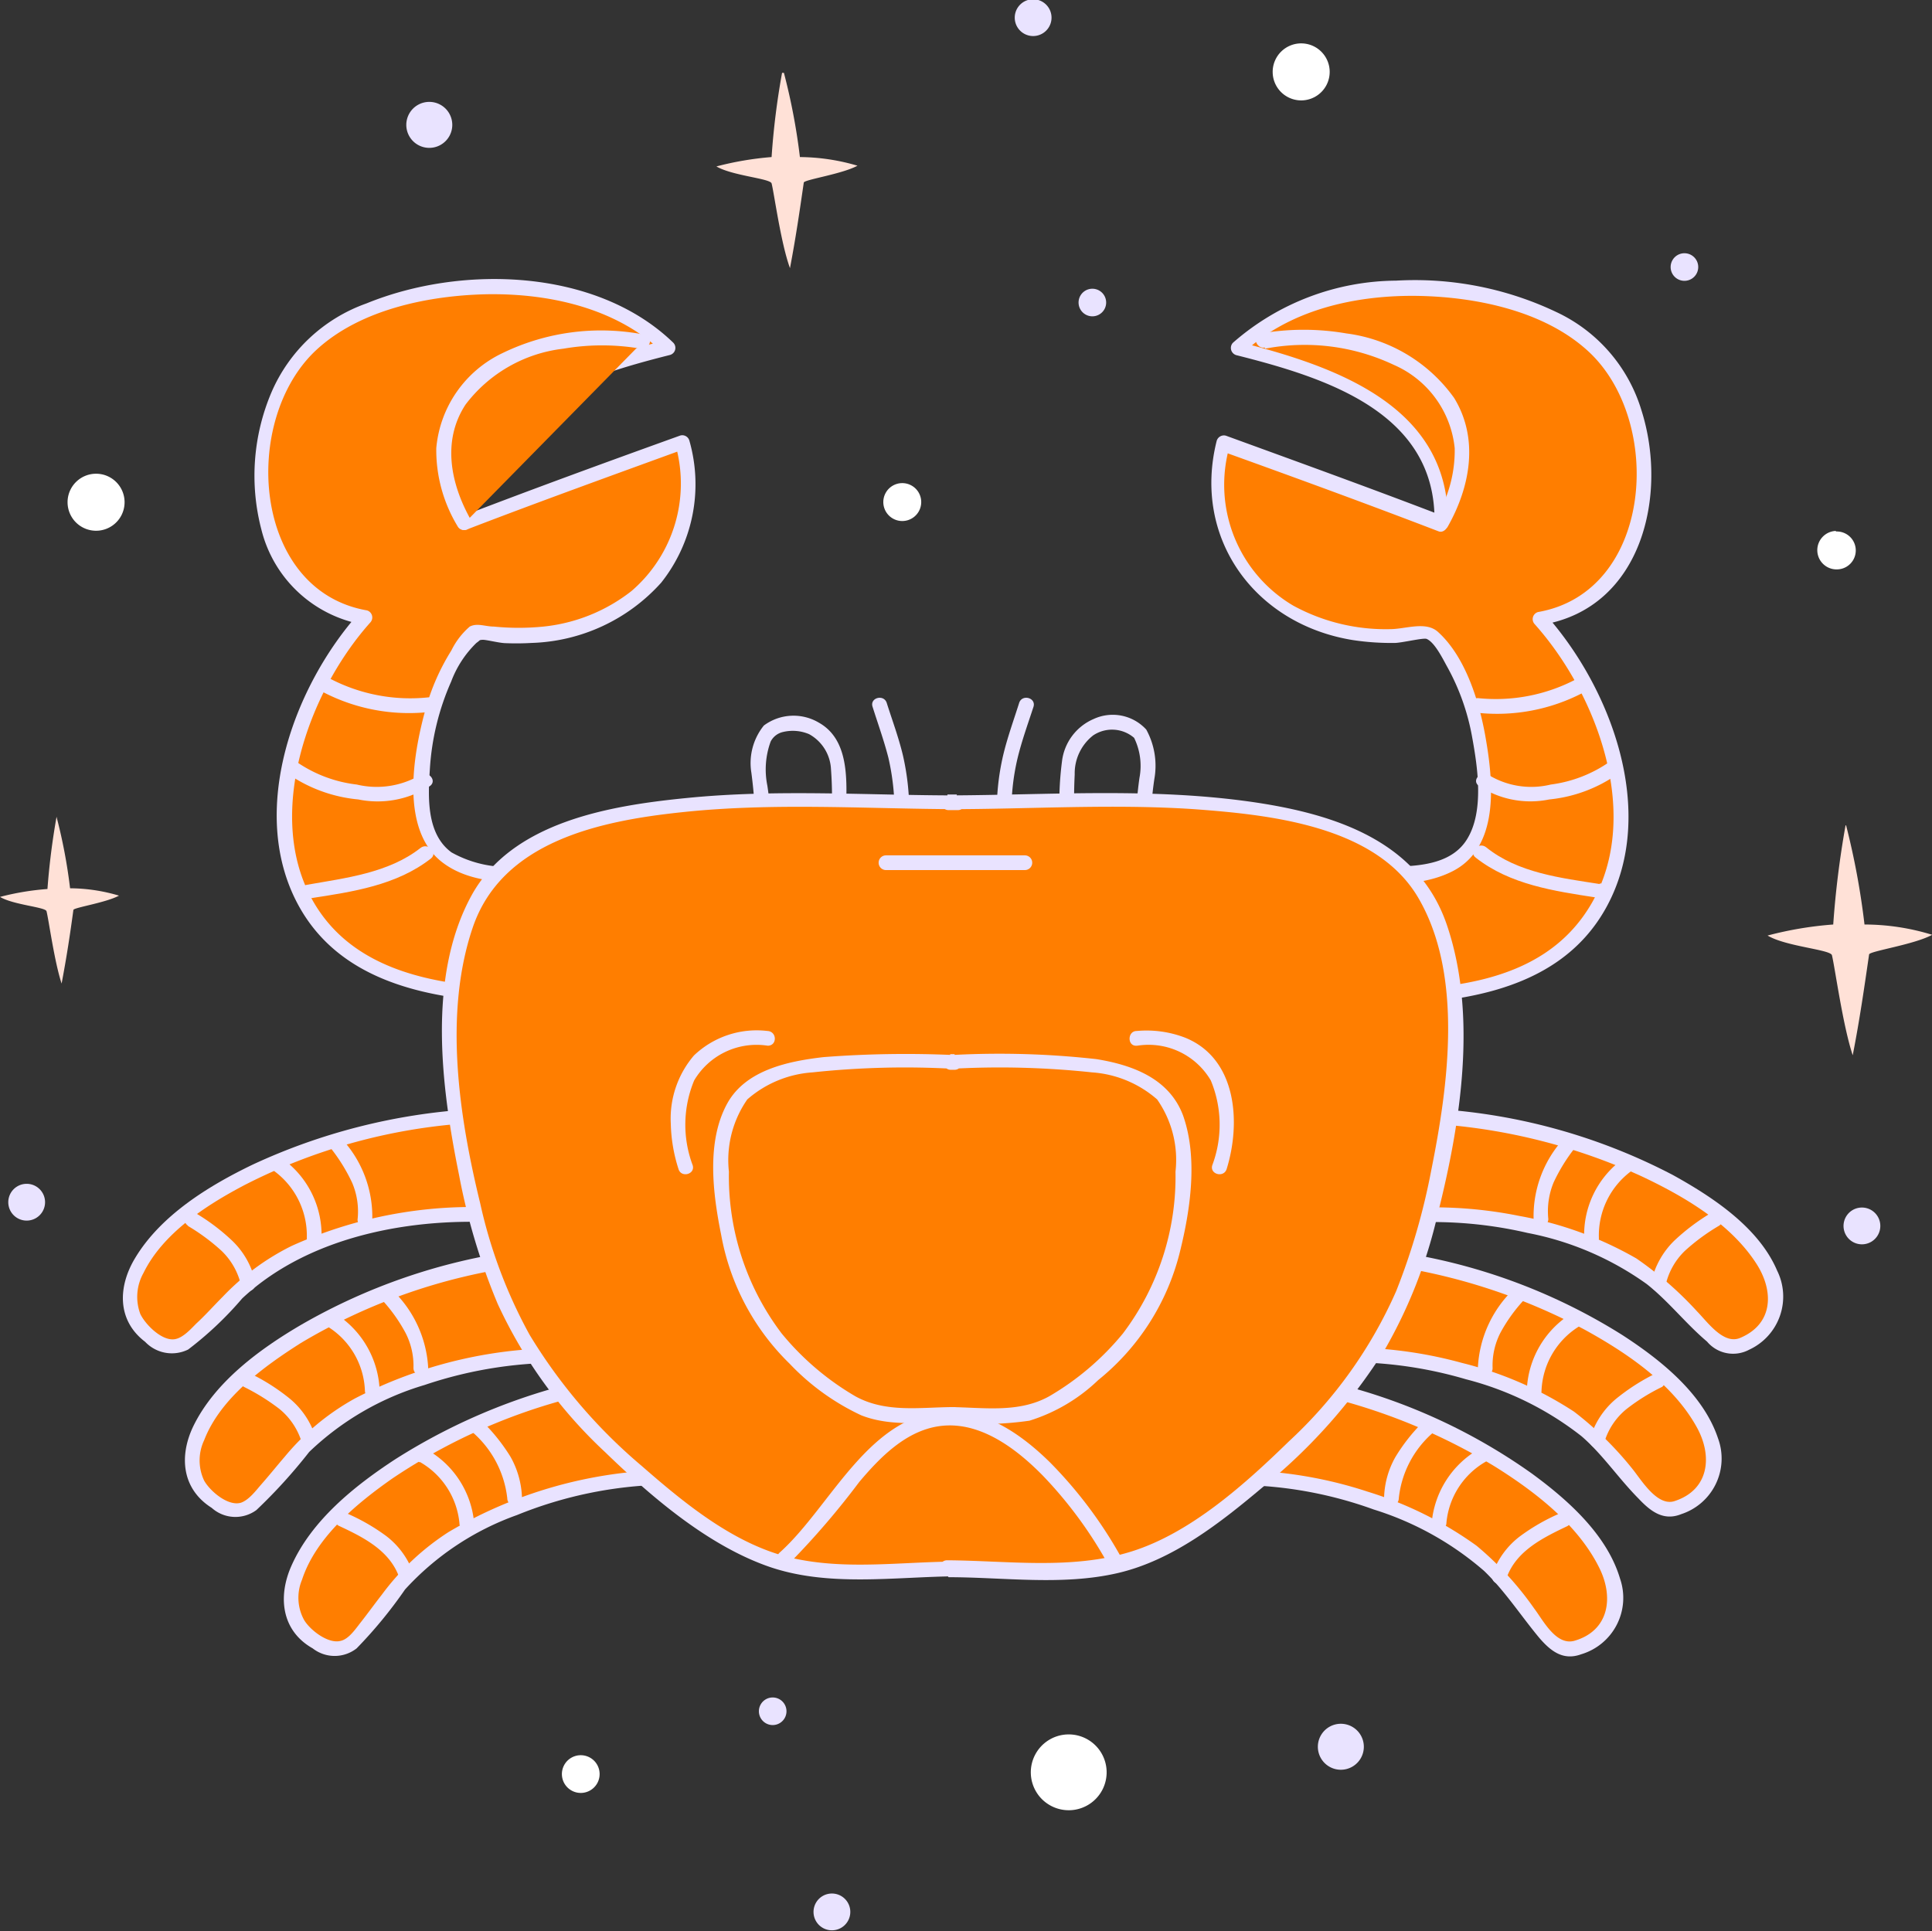 <svg xmlns="http://www.w3.org/2000/svg" viewBox="0 0 105.04 105"><rect x="0" y="0" width="105.04" height="105" fill="#333333" stroke="none"/><defs><style>.cls-1{fill:#ff7e00;}.cls-2{fill:#e9e3ff;}.cls-3{fill:#ffe1d7;}.cls-4{fill:#fff;}</style></defs><g id="OBJECTS"><path class="cls-1" d="M484.63,110.76c-13.7,1-22.63,9.65-16.53,12.48,1.57.74,3.31-3.62,7.57-5.28a23.24,23.24,0,0,1,11.48-1.73" transform="translate(-459.1 -50.04)"/><path class="cls-2" d="M484.63,110.36a32.93,32.93,0,0,0-11.78,3c-2.39,1.15-5,2.75-6.4,5.08-.94,1.55-1,3.39.54,4.56a2,2,0,0,0,2.34.42,18.85,18.85,0,0,0,2.94-2.78c3.83-3.58,9.83-4.53,14.88-4.05.51.05.51-.75,0-.8a23.8,23.8,0,0,0-12.2,2,13.34,13.34,0,0,0-3.74,2.76c-.48.48-.94,1-1.43,1.45-.3.3-.74.8-1.19.86-.69.1-1.58-.79-1.86-1.37a2.65,2.65,0,0,1,.17-2.23c1.06-2.17,3.42-3.69,5.49-4.78a31.12,31.12,0,0,1,12.24-3.37c.51,0,.51-.84,0-.8Z" transform="translate(-459.1 -50.04)"/><path class="cls-1" d="M487.25,118.44c-13.59,2-21.88,11.25-15.6,13.64,1.63.62,3.05-3.85,7.18-5.81a23.23,23.23,0,0,1,11.33-2.55" transform="translate(-459.1 -50.04)"/><path class="cls-2" d="M487.14,118.06a32.31,32.31,0,0,0-11.64,4c-2.26,1.32-4.71,3.11-5.89,5.53-.78,1.62-.63,3.41,1,4.44a1.93,1.93,0,0,0,2.43.12,28.71,28.71,0,0,0,2.87-3.16,15.35,15.35,0,0,1,6.27-3.64,22.92,22.92,0,0,1,8-1.2c.51,0,.51-.78,0-.8a24.36,24.36,0,0,0-11.78,2.73,13.26,13.26,0,0,0-3.82,3.17c-.43.5-.83,1-1.27,1.5-.28.32-.67.85-1.11,1-.7.21-1.68-.63-2-1.2a2.57,2.57,0,0,1,0-2.2c.89-2.3,3.24-4,5.25-5.28a31.55,31.55,0,0,1,11.94-4.18c.51-.08.3-.85-.21-.77Z" transform="translate(-459.1 -50.04)"/><path class="cls-1" d="M492,125.27c-13.46,2.69-21.26,12.36-14.86,14.42,1.66.54,2.84-4,6.86-6.17a23.11,23.11,0,0,1,11.18-3.13" transform="translate(-459.1 -50.04)"/><path class="cls-2" d="M491.93,124.88a32.58,32.58,0,0,0-11.36,4.52c-2.2,1.44-4.54,3.32-5.63,5.79-.74,1.67-.54,3.52,1.16,4.48a1.94,1.94,0,0,0,2.39,0,24.6,24.6,0,0,0,2.63-3.2,15.11,15.11,0,0,1,6.09-4.05,22.42,22.42,0,0,1,8-1.65c.52,0,.52-.82,0-.8a24.17,24.17,0,0,0-11.73,3.38,13.78,13.78,0,0,0-3.62,3.4c-.39.5-.75,1-1.15,1.51-.27.34-.64.9-1.08,1-.68.19-1.68-.59-2-1.14a2.52,2.52,0,0,1-.11-2.18c.76-2.33,3-4.17,4.93-5.52a31.56,31.56,0,0,1,11.72-4.81c.5-.1.29-.87-.21-.77Z" transform="translate(-459.1 -50.04)"/><path class="cls-1" d="M537.2,110.76c13.69,1,22.62,9.65,16.53,12.48-1.58.74-3.32-3.62-7.57-5.28a23.3,23.3,0,0,0-11.49-1.73" transform="translate(-459.1 -50.04)"/><path class="cls-2" d="M537.2,111.16A32.15,32.15,0,0,1,548.35,114c2.31,1.09,4.85,2.57,6.26,4.78.94,1.48.9,3.24-.88,4-.91.41-1.79-.85-2.36-1.43a19.27,19.27,0,0,0-3.3-2.88,19.62,19.62,0,0,0-6.35-2.31,23.47,23.47,0,0,0-7.05-.35c-.51,0-.51.85,0,.8a22.67,22.67,0,0,1,7.48.47,16.44,16.44,0,0,1,6.48,2.78c1.19.94,2.12,2.15,3.28,3.13a1.85,1.85,0,0,0,2.29.44,3.18,3.18,0,0,0,1.52-4.3c-1-2.35-3.5-4-5.67-5.2a32.07,32.07,0,0,0-12.85-3.59c-.52,0-.51.76,0,.8Z" transform="translate(-459.1 -50.04)"/><path class="cls-1" d="M534.58,118.44c13.59,2,21.87,11.25,15.59,13.64-1.63.62-3-3.85-7.17-5.81a23.26,23.26,0,0,0-11.33-2.55" transform="translate(-459.1 -50.04)"/><path class="cls-2" d="M534.47,118.83a32.43,32.43,0,0,1,10.84,3.54c2.28,1.26,4.76,2.94,6.05,5.29.85,1.54.68,3.38-1.21,4-.9.3-1.72-1-2.22-1.65a18.29,18.29,0,0,0-3.25-3.21,19.82,19.82,0,0,0-6.09-2.65,23.44,23.44,0,0,0-6.92-.83c-.51,0-.52.82,0,.8a22.72,22.72,0,0,1,7.14.92,17,17,0,0,1,6.27,3.09c1.16,1,2,2.28,3.11,3.4.66.7,1.36,1.23,2.32.84a3.18,3.18,0,0,0,2-4.11c-.81-2.44-3.14-4.29-5.21-5.63a31.64,31.64,0,0,0-12.61-4.57c-.5-.08-.72.69-.21.77Z" transform="translate(-459.1 -50.04)"/><path class="cls-1" d="M529.79,125.27c13.47,2.69,21.26,12.36,14.87,14.42-1.66.54-2.85-4-6.87-6.17a23.08,23.08,0,0,0-11.18-3.13" transform="translate(-459.1 -50.04)"/><path class="cls-2" d="M529.68,125.65a32.42,32.42,0,0,1,10.69,4.13c2.19,1.37,4.55,3.18,5.71,5.57.76,1.58.49,3.37-1.39,3.91-1,.27-1.7-1.13-2.18-1.76a17.48,17.48,0,0,0-3.13-3.41,20.36,20.36,0,0,0-5.92-2.94,23.16,23.16,0,0,0-6.85-1.16c-.51,0-.51.78,0,.8a22.2,22.2,0,0,1,7.18,1.33,16.71,16.71,0,0,1,6,3.34c1.14,1.1,2,2.44,3,3.64.63.73,1.3,1.25,2.28.89a3.2,3.2,0,0,0,2.11-4.11c-.71-2.4-2.86-4.3-4.8-5.72a31.46,31.46,0,0,0-12.44-5.28c-.51-.1-.72.67-.22.77Z" transform="translate(-459.1 -50.04)"/><path class="cls-2" d="M477.05,112.43a9.59,9.59,0,0,1,1.2,1.93,4,4,0,0,1,.29,2,.4.4,0,1,0,.8,0,6.23,6.23,0,0,0-1.6-4.33.4.4,0,0,0-.69.41Z" transform="translate(-459.1 -50.04)"/><path class="cls-2" d="M474,113.71a4.36,4.36,0,0,1,1.78,3.67c0,.21.2.4.4.4a.42.42,0,0,0,.4-.4,5.11,5.11,0,0,0-2-4.24.4.4,0,1,0-.57.57Z" transform="translate(-459.1 -50.04)"/><path class="cls-2" d="M469.3,116.69a11.08,11.08,0,0,1,1.83,1.35,3.74,3.74,0,0,1,1.08,1.91.39.39,0,0,0,.49.28.41.41,0,0,0,.28-.49,4.4,4.4,0,0,0-1.25-2.23,11.15,11.15,0,0,0-2-1.51c-.43-.27-.84.42-.4.69Z" transform="translate(-459.1 -50.04)"/><path class="cls-2" d="M479.86,120.71a8.71,8.71,0,0,1,1.28,1.79,3.9,3.9,0,0,1,.44,1.92c0,.52.78.52.8,0a6.33,6.33,0,0,0-2-4.28.4.4,0,1,0-.56.57Z" transform="translate(-459.1 -50.04)"/><path class="cls-2" d="M476.94,122.19a4.29,4.29,0,0,1,2,3.46c0,.51.78.51.8,0a5.16,5.16,0,0,0-2.36-4.15.4.4,0,0,0-.55.14.41.41,0,0,0,.14.55Z" transform="translate(-459.1 -50.04)"/><path class="cls-2" d="M472.36,125.45a11.55,11.55,0,0,1,1.93,1.2,3.74,3.74,0,0,1,1.22,1.83.4.4,0,0,0,.77-.22,4.44,4.44,0,0,0-1.39-2.14,11.05,11.05,0,0,0-2.13-1.37.42.42,0,0,0-.55.15.41.41,0,0,0,.15.55Z" transform="translate(-459.1 -50.04)"/><path class="cls-2" d="M484.76,127.89a5.57,5.57,0,0,1,1.92,3.62.4.4,0,0,0,.8,0,4.84,4.84,0,0,0-.62-2.25,10.2,10.2,0,0,0-1.54-1.93c-.36-.37-.92.19-.56.56Z" transform="translate(-459.1 -50.04)"/><path class="cls-2" d="M481.92,129.53a4.3,4.3,0,0,1,2.16,3.34.4.4,0,0,0,.8,0,5.1,5.1,0,0,0-2.56-4,.41.41,0,0,0-.55.14.42.42,0,0,0,.15.55Z" transform="translate(-459.1 -50.04)"/><path class="cls-2" d="M477.51,133c1.35.63,2.8,1.35,3.31,2.85a.41.41,0,0,0,.49.28.4.4,0,0,0,.28-.49,4.39,4.39,0,0,0-1.48-2.07,10.9,10.9,0,0,0-2.2-1.26.42.42,0,0,0-.55.14.4.4,0,0,0,.15.55Z" transform="translate(-459.1 -50.04)"/><path class="cls-2" d="M544.08,112a6.23,6.23,0,0,0-1.6,4.33.41.41,0,0,0,.4.4.41.41,0,0,0,.4-.4,4.1,4.1,0,0,1,.29-2,9.59,9.59,0,0,1,1.2-1.93.4.4,0,0,0-.14-.55.41.41,0,0,0-.55.14Z" transform="translate(-459.1 -50.04)"/><path class="cls-2" d="M547.23,113.14a5.1,5.1,0,0,0-2,4.24.41.41,0,0,0,.4.4.41.41,0,0,0,.4-.4,4.35,4.35,0,0,1,1.77-3.67.4.4,0,1,0-.57-.57Z" transform="translate(-459.1 -50.04)"/><path class="cls-2" d="M552.12,116a11.51,11.51,0,0,0-2,1.51,4.5,4.5,0,0,0-1.24,2.23.4.4,0,0,0,.28.49.39.39,0,0,0,.49-.28,3.72,3.72,0,0,1,1.07-1.91,11.16,11.16,0,0,1,1.84-1.35c.43-.27,0-1-.41-.69Z" transform="translate(-459.1 -50.04)"/><path class="cls-2" d="M541.4,120.14a6.32,6.32,0,0,0-1.95,4.28c0,.52.82.52.8,0a3.89,3.89,0,0,1,.43-1.92,8.76,8.76,0,0,1,1.29-1.79.4.4,0,0,0-.57-.57Z" transform="translate(-459.1 -50.04)"/><path class="cls-2" d="M544.48,121.5a5.14,5.14,0,0,0-2.37,4.15c0,.51.82.51.8,0a4.32,4.32,0,0,1,2-3.46.42.42,0,0,0,.15-.55.41.41,0,0,0-.55-.14Z" transform="translate(-459.1 -50.04)"/><path class="cls-2" d="M549.06,124.75a11.29,11.29,0,0,0-2.12,1.37,4.44,4.44,0,0,0-1.39,2.14.4.4,0,0,0,.77.22,3.67,3.67,0,0,1,1.22-1.83,10.79,10.79,0,0,1,1.93-1.2.41.41,0,0,0-.41-.7Z" transform="translate(-459.1 -50.04)"/><path class="cls-2" d="M536.5,127.33a9.77,9.77,0,0,0-1.53,1.93,4.73,4.73,0,0,0-.62,2.25.4.4,0,0,0,.8,0,5.48,5.48,0,0,1,1.92-3.62c.35-.37-.21-.93-.57-.56Z" transform="translate(-459.1 -50.04)"/><path class="cls-2" d="M539.5,128.84a5.15,5.15,0,0,0-2.56,4,.4.4,0,0,0,.8,0,4.28,4.28,0,0,1,2.17-3.34.41.41,0,0,0,.14-.55.4.4,0,0,0-.55-.14Z" transform="translate(-459.1 -50.04)"/><path class="cls-2" d="M543.91,132.33a10.83,10.83,0,0,0-2.19,1.26,4.41,4.41,0,0,0-1.49,2.07.4.4,0,0,0,.28.49.4.4,0,0,0,.49-.28c.51-1.5,2-2.22,3.32-2.85a.4.4,0,0,0-.41-.69Z" transform="translate(-459.1 -50.04)"/><path class="cls-1" d="M491.82,97.55c-5-.23-9.79,1.28-9.79-4.38C482,87,485,84.44,485,84.44c8.41,1.18,12.81-4.49,11.24-10.33,0,0-8.49,3.09-11.84,4.38-.26-6.18,5.58-8.15,11.07-9.52-4.63-4.64-15.19-4.12-19.57,0-3.86,4.11-3.6,13.64,3.09,14.67-2.83,3.09-5.66,10-3.86,14.17,2.06,5.4,7,6.43,14.42,6.43" transform="translate(-459.1 -50.04)"/><path class="cls-2" d="M491.82,97.15c-1.51-.06-3,0-4.51,0a6.25,6.25,0,0,1-3.66-.76c-1.37-1-1.28-3-1.18-4.51a13.8,13.8,0,0,1,1.16-4.78A5.72,5.72,0,0,1,485,85c.23-.16.13-.15.31-.17s.86.16,1.23.18A14.42,14.42,0,0,0,488,85a9.87,9.87,0,0,0,7.05-3.28A8.61,8.61,0,0,0,496.58,74a.4.4,0,0,0-.49-.28c-4,1.44-7.92,2.87-11.85,4.38l.51.38c-.14-6,5.94-7.92,10.78-9.14a.4.4,0,0,0,.17-.67c-4.19-4.05-11.52-4.24-16.68-2.13a8.84,8.84,0,0,0-5.16,4.83,11.58,11.58,0,0,0-.55,7.46A6.94,6.94,0,0,0,478.84,84l-.18-.67c-3.59,4-6.08,10.8-3.37,15.87s9.09,5.4,14.21,5.41a.4.4,0,0,0,0-.8c-4.7,0-10.74-.15-13.38-4.77s-.31-11.32,3.11-15.15a.4.4,0,0,0-.18-.66c-6.26-1.09-6.87-10.39-2.72-14.19,2.38-2.18,6.08-2.93,9.21-3,3.4-.06,7.08.74,9.6,3.17l.17-.67c-5.22,1.32-11.51,3.47-11.36,9.91a.4.4,0,0,0,.51.39c3.92-1.51,7.89-2.94,11.84-4.38l-.49-.28a7.7,7.7,0,0,1-2.38,8,9.29,9.29,0,0,1-4.78,1.93,13.54,13.54,0,0,1-2.7,0c-.47,0-.9-.21-1.31,0a4.09,4.09,0,0,0-1,1.3,12,12,0,0,0-1.43,3.29c-.65,2.39-1.36,6.47.94,8.23s6.08.84,8.7.94c.51,0,.51-.78,0-.8Z" transform="translate(-459.1 -50.04)"/><path class="cls-1" d="M476.88,87.33a9.82,9.82,0,0,0,5.5,1" transform="translate(-459.1 -50.04)"/><path class="cls-2" d="M476.68,87.68a10.13,10.13,0,0,0,5.7,1.08c.51,0,.51-.84,0-.8a9.42,9.42,0,0,1-5.3-1,.4.4,0,0,0-.4.69Z" transform="translate(-459.1 -50.04)"/><path class="cls-1" d="M475,91.8c1.55,1.2,5.5,2.06,7.21.68" transform="translate(-459.1 -50.04)"/><path class="cls-2" d="M474.79,92.14a8,8,0,0,0,3.79,1.37,5.25,5.25,0,0,0,3.91-.74c.4-.32-.17-.88-.57-.57a4.67,4.67,0,0,1-3.42.5,7.23,7.23,0,0,1-3.3-1.25c-.41-.31-.81.38-.41.69Z" transform="translate(-459.1 -50.04)"/><path class="cls-1" d="M475.85,98.49c2.23-.34,4.64-.68,6.35-2.06" transform="translate(-459.1 -50.04)"/><path class="cls-2" d="M476,98.88c2.28-.35,4.66-.7,6.53-2.16.4-.32-.17-.89-.57-.57-1.73,1.36-4.07,1.63-6.17,2-.51.07-.3.84.21.77Z" transform="translate(-459.1 -50.04)"/><path class="cls-1" d="M494.05,68.62c-6.9-1.2-13.56,3.15-9.7,9.87" transform="translate(-459.1 -50.04)"/><path class="cls-2" d="M494.15,68.24a12.26,12.26,0,0,0-7.73,1,6.34,6.34,0,0,0-3.6,5.17A8,8,0,0,0,484,78.69a.4.4,0,0,0,.69-.4c-1.09-1.94-1.57-4.28-.28-6.25A7.8,7.8,0,0,1,489.73,69a12.4,12.4,0,0,1,4.21,0c.51.08.72-.69.21-.77Z" transform="translate(-459.1 -50.04)"/><path class="cls-1" d="M530,97.55c5-.23,9.78,1.28,9.78-4.38,0-6.18-2.92-8.73-2.92-8.73-8.41,1.18-12.81-4.49-11.24-10.33,0,0,8.5,3.09,11.85,4.38.25-6.18-5.58-8.15-11.08-9.52,4.64-4.64,15.19-4.12,19.57,0,3.86,4.11,3.61,13.64-3.09,14.67,2.84,3.09,5.67,10,3.87,14.17-2.07,5.4-7,6.43-14.42,6.43" transform="translate(-459.1 -50.04)"/><path class="cls-2" d="M530,98c2.53-.1,5.68.59,8-.55,2.66-1.28,2.29-4.9,1.87-7.3-.33-1.91-1.08-4.39-2.59-5.75-.66-.6-1.76-.15-2.61-.15a10.48,10.48,0,0,1-5.26-1.28,7.63,7.63,0,0,1-3.45-8.7l-.5.28c4,1.44,7.92,2.87,11.85,4.38.25.1.5-.15.51-.39.14-6.44-6.15-8.59-11.37-9.91l.18.67c2.51-2.43,6.2-3.23,9.59-3.17,3.14.06,6.83.81,9.22,3,4.15,3.8,3.54,13.1-2.72,14.19a.4.4,0,0,0-.18.66c3.41,3.82,5.84,10.39,3.11,15.15s-8.67,4.76-13.38,4.77a.4.4,0,0,0,0,.8c5.12,0,11.47-.3,14.21-5.41s.22-11.85-3.38-15.87L543,84c5.39-.94,6.8-7.08,5.34-11.66A8.65,8.65,0,0,0,543.7,67,17.88,17.88,0,0,0,535,65.3a13.6,13.6,0,0,0-8.87,3.38.41.41,0,0,0,.18.67c4.84,1.22,10.92,3.11,10.78,9.14l.5-.38c-3.93-1.51-7.89-2.94-11.84-4.38a.41.41,0,0,0-.5.28c-1.34,5.32,2.1,10,7.44,10.84a14,14,0,0,0,2.24.15c.36,0,1.56-.29,1.73-.22.45.18.91,1.14,1.13,1.53a12.35,12.35,0,0,1,1.35,3.82c.3,1.65.65,4-.26,5.51-.78,1.31-2.41,1.48-3.79,1.52-1.69.06-3.38-.08-5.07,0-.52,0-.52.82,0,.8Z" transform="translate(-459.1 -50.04)"/><path class="cls-2" d="M544.74,87a9.39,9.39,0,0,1-5.29,1c-.51,0-.51.76,0,.8a10.09,10.09,0,0,0,5.69-1.08c.46-.25.05-.94-.4-.69Z" transform="translate(-459.1 -50.04)"/><path class="cls-2" d="M546.63,91.45a7.2,7.2,0,0,1-3.22,1.25,4.46,4.46,0,0,1-3.34-.5c-.4-.31-1,.25-.57.57a5.09,5.09,0,0,0,3.83.74,7.78,7.78,0,0,0,3.7-1.37c.41-.31,0-1-.4-.69Z" transform="translate(-459.1 -50.04)"/><path class="cls-2" d="M546.08,98.11c-2.1-.33-4.45-.6-6.18-2-.4-.32-1,.25-.56.57,1.86,1.46,4.25,1.81,6.53,2.16.5.07.72-.7.21-.77Z" transform="translate(-459.1 -50.04)"/><path class="cls-2" d="M527.88,69a11.34,11.34,0,0,1,7,.88,5.55,5.55,0,0,1,3.31,4.53,7.09,7.09,0,0,1-1.07,3.87.4.4,0,0,0,.69.4c1.21-2.14,1.72-4.76.35-7a8.54,8.54,0,0,0-5.86-3.51,13.64,13.64,0,0,0-4.64,0c-.51.08-.29.85.21.77Z" transform="translate(-459.1 -50.04)"/><path class="cls-2" d="M501,95.4a15.62,15.62,0,0,0-.18-2.64,4.42,4.42,0,0,1,.18-2.4,1,1,0,0,1,.68-.52,2.27,2.27,0,0,1,1.41.12,2.3,2.3,0,0,1,1.19,1.91,20.3,20.3,0,0,1,0,3,.4.4,0,0,0,.8,0c0-1.79.42-4.47-1.45-5.53a2.7,2.7,0,0,0-3,.15,3.25,3.25,0,0,0-.68,2.56,26.62,26.62,0,0,1,.23,3.33c0,.52.76.51.8,0Z" transform="translate(-459.1 -50.04)"/><path class="cls-2" d="M521.65,95.4a19.51,19.51,0,0,1,.21-3,4.09,4.09,0,0,0-.44-2.69,2.47,2.47,0,0,0-2.87-.57,2.87,2.87,0,0,0-1.71,2.29,17.66,17.66,0,0,0-.11,3.41.4.4,0,0,0,.8,0,26.81,26.81,0,0,1,0-2.69,2.62,2.62,0,0,1,1-2.12,1.84,1.84,0,0,1,2.23.13,3.47,3.47,0,0,1,.29,2.18,21.65,21.65,0,0,0-.21,3c0,.51.84.52.8,0Z" transform="translate(-459.1 -50.04)"/><path class="cls-2" d="M508.53,94.54a13.68,13.68,0,0,0-.34-3.43c-.24-1-.58-1.9-.88-2.85-.16-.49-.93-.28-.77.21.29.92.62,1.83.86,2.77a13.12,13.12,0,0,1,.33,3.3c0,.52.78.52.8,0Z" transform="translate(-459.1 -50.04)"/><path class="cls-2" d="M514.1,94.54a12.26,12.26,0,0,1,.33-3.3c.23-.94.56-1.85.86-2.77.15-.49-.62-.7-.78-.21-.3.95-.64,1.88-.87,2.85a13.23,13.23,0,0,0-.34,3.43.4.4,0,0,0,.8,0Z" transform="translate(-459.1 -50.04)"/><path class="cls-1" d="M510.67,135.4c5.19,0,9,1,13.55-2.32,4.52-3.09,9.49-7.72,11.52-13.39,2-5.41,4.29-17.51,0-22.14-4.74-5.15-19.2-3.86-25.07-3.86h.51c-5.88,0-20.36-1.29-25.11,3.86-4.3,4.63-2,16.73,0,22.14,2,5.67,7,10.3,11.53,13.39,4.53,3.35,8.38,2.32,13.58,2.32" transform="translate(-459.1 -50.04)"/><path class="cls-2" d="M510.67,135.8c3,0,6.18.47,9.18-.22s5.59-2.73,7.92-4.69a30.51,30.51,0,0,0,6.61-7.45,26.62,26.62,0,0,0,2.89-7.4c1.24-4.92,2.17-10.8.49-15.72-1.55-4.54-6.07-6-10.42-6.65-5.54-.82-11.11-.4-16.67-.38a.4.4,0,0,0,0,.8h.51a.4.4,0,0,0,0-.8c-4.92,0-9.82-.35-14.73.14-4.15.41-9.53,1.28-11.73,5.33-2.41,4.44-1.62,10.45-.66,15.18a34.65,34.65,0,0,0,2.1,7,25.75,25.75,0,0,0,5.85,8.07c2.47,2.39,5.5,5,8.79,6.18s6.94.58,10.38.56a.4.4,0,0,0,0-.8c-3,0-6.05.48-9-.19-3.11-.71-5.82-2.94-8.18-5a28.92,28.92,0,0,1-6.1-7.13,26.73,26.73,0,0,1-2.69-7.15c-1.15-4.71-2-10.31-.41-15s6.91-5.8,11.32-6.27c5-.54,10-.19,15-.17v-.8h-.51v.8c4.48,0,8.95-.3,13.43,0,4.07.3,9.87.89,12.17,4.82,2.47,4.22,1.62,10.25.71,14.79a36,36,0,0,1-1.91,6.59,24.61,24.61,0,0,1-5.83,8.17c-2.39,2.33-5.36,5-8.59,6s-6.68.49-10,.47a.4.4,0,0,0,0,.8Z" transform="translate(-459.1 -50.04)"/><path class="cls-2" d="M502.06,135a43.41,43.41,0,0,0,3.75-4.37c1.22-1.45,2.75-3,4.77-3.08s3.87,1.35,5.23,2.74a23,23,0,0,1,3.64,5,.4.4,0,0,0,.7-.4,23.72,23.72,0,0,0-3.95-5.32c-1.44-1.42-3.3-2.77-5.41-2.8-4.4,0-6.48,5.17-9.3,7.69-.38.35.18.91.57.57Z" transform="translate(-459.1 -50.04)"/><path class="cls-1" d="M510.79,127c2.39,0,4.16.48,6.24-1.06a13.89,13.89,0,0,0,5.3-6.16c.93-2.49,2-8.06,0-10.19-2.19-2.37-8.83-1.78-11.54-1.78H511c-2.71,0-9.37-.59-11.55,1.78-2,2.13-.94,7.7,0,10.19s3.22,4.73,5.3,6.16S508.64,127,511,127" transform="translate(-459.1 -50.04)"/><path class="cls-2" d="M510.79,127.4a18.55,18.55,0,0,0,4.28-.11,9.43,9.43,0,0,0,3.74-2.21,12.92,12.92,0,0,0,4.43-6.93c.58-2.32,1-5.15.18-7.46-.75-2-2.73-2.74-4.71-3.06a47.6,47.6,0,0,0-7.92-.22.4.4,0,0,0,0,.8H511a.4.4,0,0,0,0-.8,58.31,58.31,0,0,0-7.12.11c-1.91.22-4.23.69-5.24,2.52-1.15,2.09-.78,4.92-.33,7.15a13,13,0,0,0,3.72,7,12.86,12.86,0,0,0,3.9,2.81c1.61.63,3.38.37,5.07.35a.4.4,0,0,0,0-.8c-1.83,0-3.72.34-5.4-.59a14.87,14.87,0,0,1-4-3.41,14.14,14.14,0,0,1-2.87-8.8,5.77,5.77,0,0,1,1-3.93,6,6,0,0,1,3.55-1.47,47.39,47.39,0,0,1,7.72-.19v-.8h-.24v.8a47.24,47.24,0,0,1,7.71.19,6,6,0,0,1,3.54,1.47,5.73,5.73,0,0,1,1,3.93,14.13,14.13,0,0,1-2.86,8.8,14.87,14.87,0,0,1-4,3.41c-1.67.93-3.56.61-5.39.59a.4.4,0,0,0,0,.8Z" transform="translate(-459.1 -50.04)"/><path class="cls-2" d="M507.27,97.35h7.55a.4.4,0,0,0,0-.8h-7.55a.4.4,0,0,0,0,.8Z" transform="translate(-459.1 -50.04)"/><path class="cls-2" d="M500.83,106.1a4.94,4.94,0,0,0-4,1.33,5.28,5.28,0,0,0-1.26,3.71,8.65,8.65,0,0,0,.42,2.47c.15.49.92.28.77-.21a6.27,6.27,0,0,1,.08-4.61,3.94,3.94,0,0,1,4-1.89c.52,0,.51-.76,0-.8Z" transform="translate(-459.1 -50.04)"/><path class="cls-2" d="M520.93,106.9a3.92,3.92,0,0,1,4,1.89,6.27,6.27,0,0,1,.08,4.61c-.15.49.62.7.78.21.79-2.54.55-6-2.24-7.14a5.84,5.84,0,0,0-2.65-.37c-.51,0-.52.84,0,.8Z" transform="translate(-459.1 -50.04)"/><path class="cls-3" d="M559.44,94.92a50.54,50.54,0,0,0-.67,5.39,19.55,19.55,0,0,0-3.57.6c1,.6,3.42.76,3.5,1.07.16.65.59,3.82,1.13,5.44.39-2,.63-3.7.89-5.48,0-.18,2.44-.53,3.43-1.07a12.53,12.53,0,0,0-3.68-.56,41,41,0,0,0-1-5.39" transform="translate(-459.1 -50.04)"/><path class="cls-3" d="M501.62,54a40.92,40.92,0,0,0-.57,4.58,17.22,17.22,0,0,0-3,.51c.87.51,2.91.65,3,.92.14.54.5,3.24,1,4.61.33-1.73.53-3.14.75-4.65,0-.16,2.08-.46,2.92-.92a11.27,11.27,0,0,0-3.13-.47,34,34,0,0,0-.87-4.58" transform="translate(-459.1 -50.04)"/><path class="cls-3" d="M462.17,94.48a38.83,38.83,0,0,0-.49,3.9,14.16,14.16,0,0,0-2.58.43c.74.44,2.48.55,2.53.78.12.47.43,2.76.82,3.93.28-1.48.46-2.67.64-4,0-.13,1.76-.39,2.48-.78a9.49,9.49,0,0,0-2.66-.4,28.8,28.8,0,0,0-.74-3.9" transform="translate(-459.1 -50.04)"/><path class="cls-4" d="M517.13,144.35a2.06,2.06,0,1,0,.15,4.12,2.06,2.06,0,0,0-.15-4.12" transform="translate(-459.1 -50.04)"/><path class="cls-4" d="M529.9,52.4a1.55,1.55,0,1,0,.11,3.09,1.55,1.55,0,0,0-.11-3.09" transform="translate(-459.1 -50.04)"/><path class="cls-4" d="M464.38,75.8a1.55,1.55,0,1,0,.11,3.09,1.55,1.55,0,0,0-.11-3.09" transform="translate(-459.1 -50.04)"/><path class="cls-4" d="M558.9,78.91A1,1,0,1,0,559,81a1,1,0,0,0-.07-2.06" transform="translate(-459.1 -50.04)"/><path class="cls-4" d="M508.12,76.31a1,1,0,1,0,.07,2.06,1,1,0,0,0-.07-2.06" transform="translate(-459.1 -50.04)"/><path class="cls-4" d="M490.64,145.48a1,1,0,1,0,.07,2.05,1,1,0,0,0-.07-2.05" transform="translate(-459.1 -50.04)"/><path class="cls-2" d="M482.44,58.08a1.25,1.25,0,0,0,0-2.5,1.25,1.25,0,0,0,0,2.5Z" transform="translate(-459.1 -50.04)"/><path class="cls-2" d="M532,146.27a1.25,1.25,0,0,0,0-2.5,1.25,1.25,0,0,0,0,2.5Z" transform="translate(-459.1 -50.04)"/><path class="cls-2" d="M515.27,52a1,1,0,0,0,0-2,1,1,0,0,0,0,2Z" transform="translate(-459.1 -50.04)"/><path class="cls-2" d="M504.33,155a1,1,0,0,0,0-2,1,1,0,0,0,0,2Z" transform="translate(-459.1 -50.04)"/><path class="cls-2" d="M460.55,116.41a1,1,0,0,0,0-2,1,1,0,0,0,0,2Z" transform="translate(-459.1 -50.04)"/><path class="cls-2" d="M560.33,117.7a1,1,0,0,0,0-2,1,1,0,0,0,0,2Z" transform="translate(-459.1 -50.04)"/><path class="cls-2" d="M518.49,67.24a.75.75,0,0,0,0-1.5.75.75,0,0,0,0,1.5Z" transform="translate(-459.1 -50.04)"/><path class="cls-2" d="M550.68,65.31a.75.75,0,0,0,0-1.5.75.75,0,0,0,0,1.5Z" transform="translate(-459.1 -50.04)"/><path class="cls-2" d="M501.11,143.84a.75.75,0,0,0,0-1.5.75.75,0,0,0,0,1.5Z" transform="translate(-459.1 -50.04)"/></g></svg>